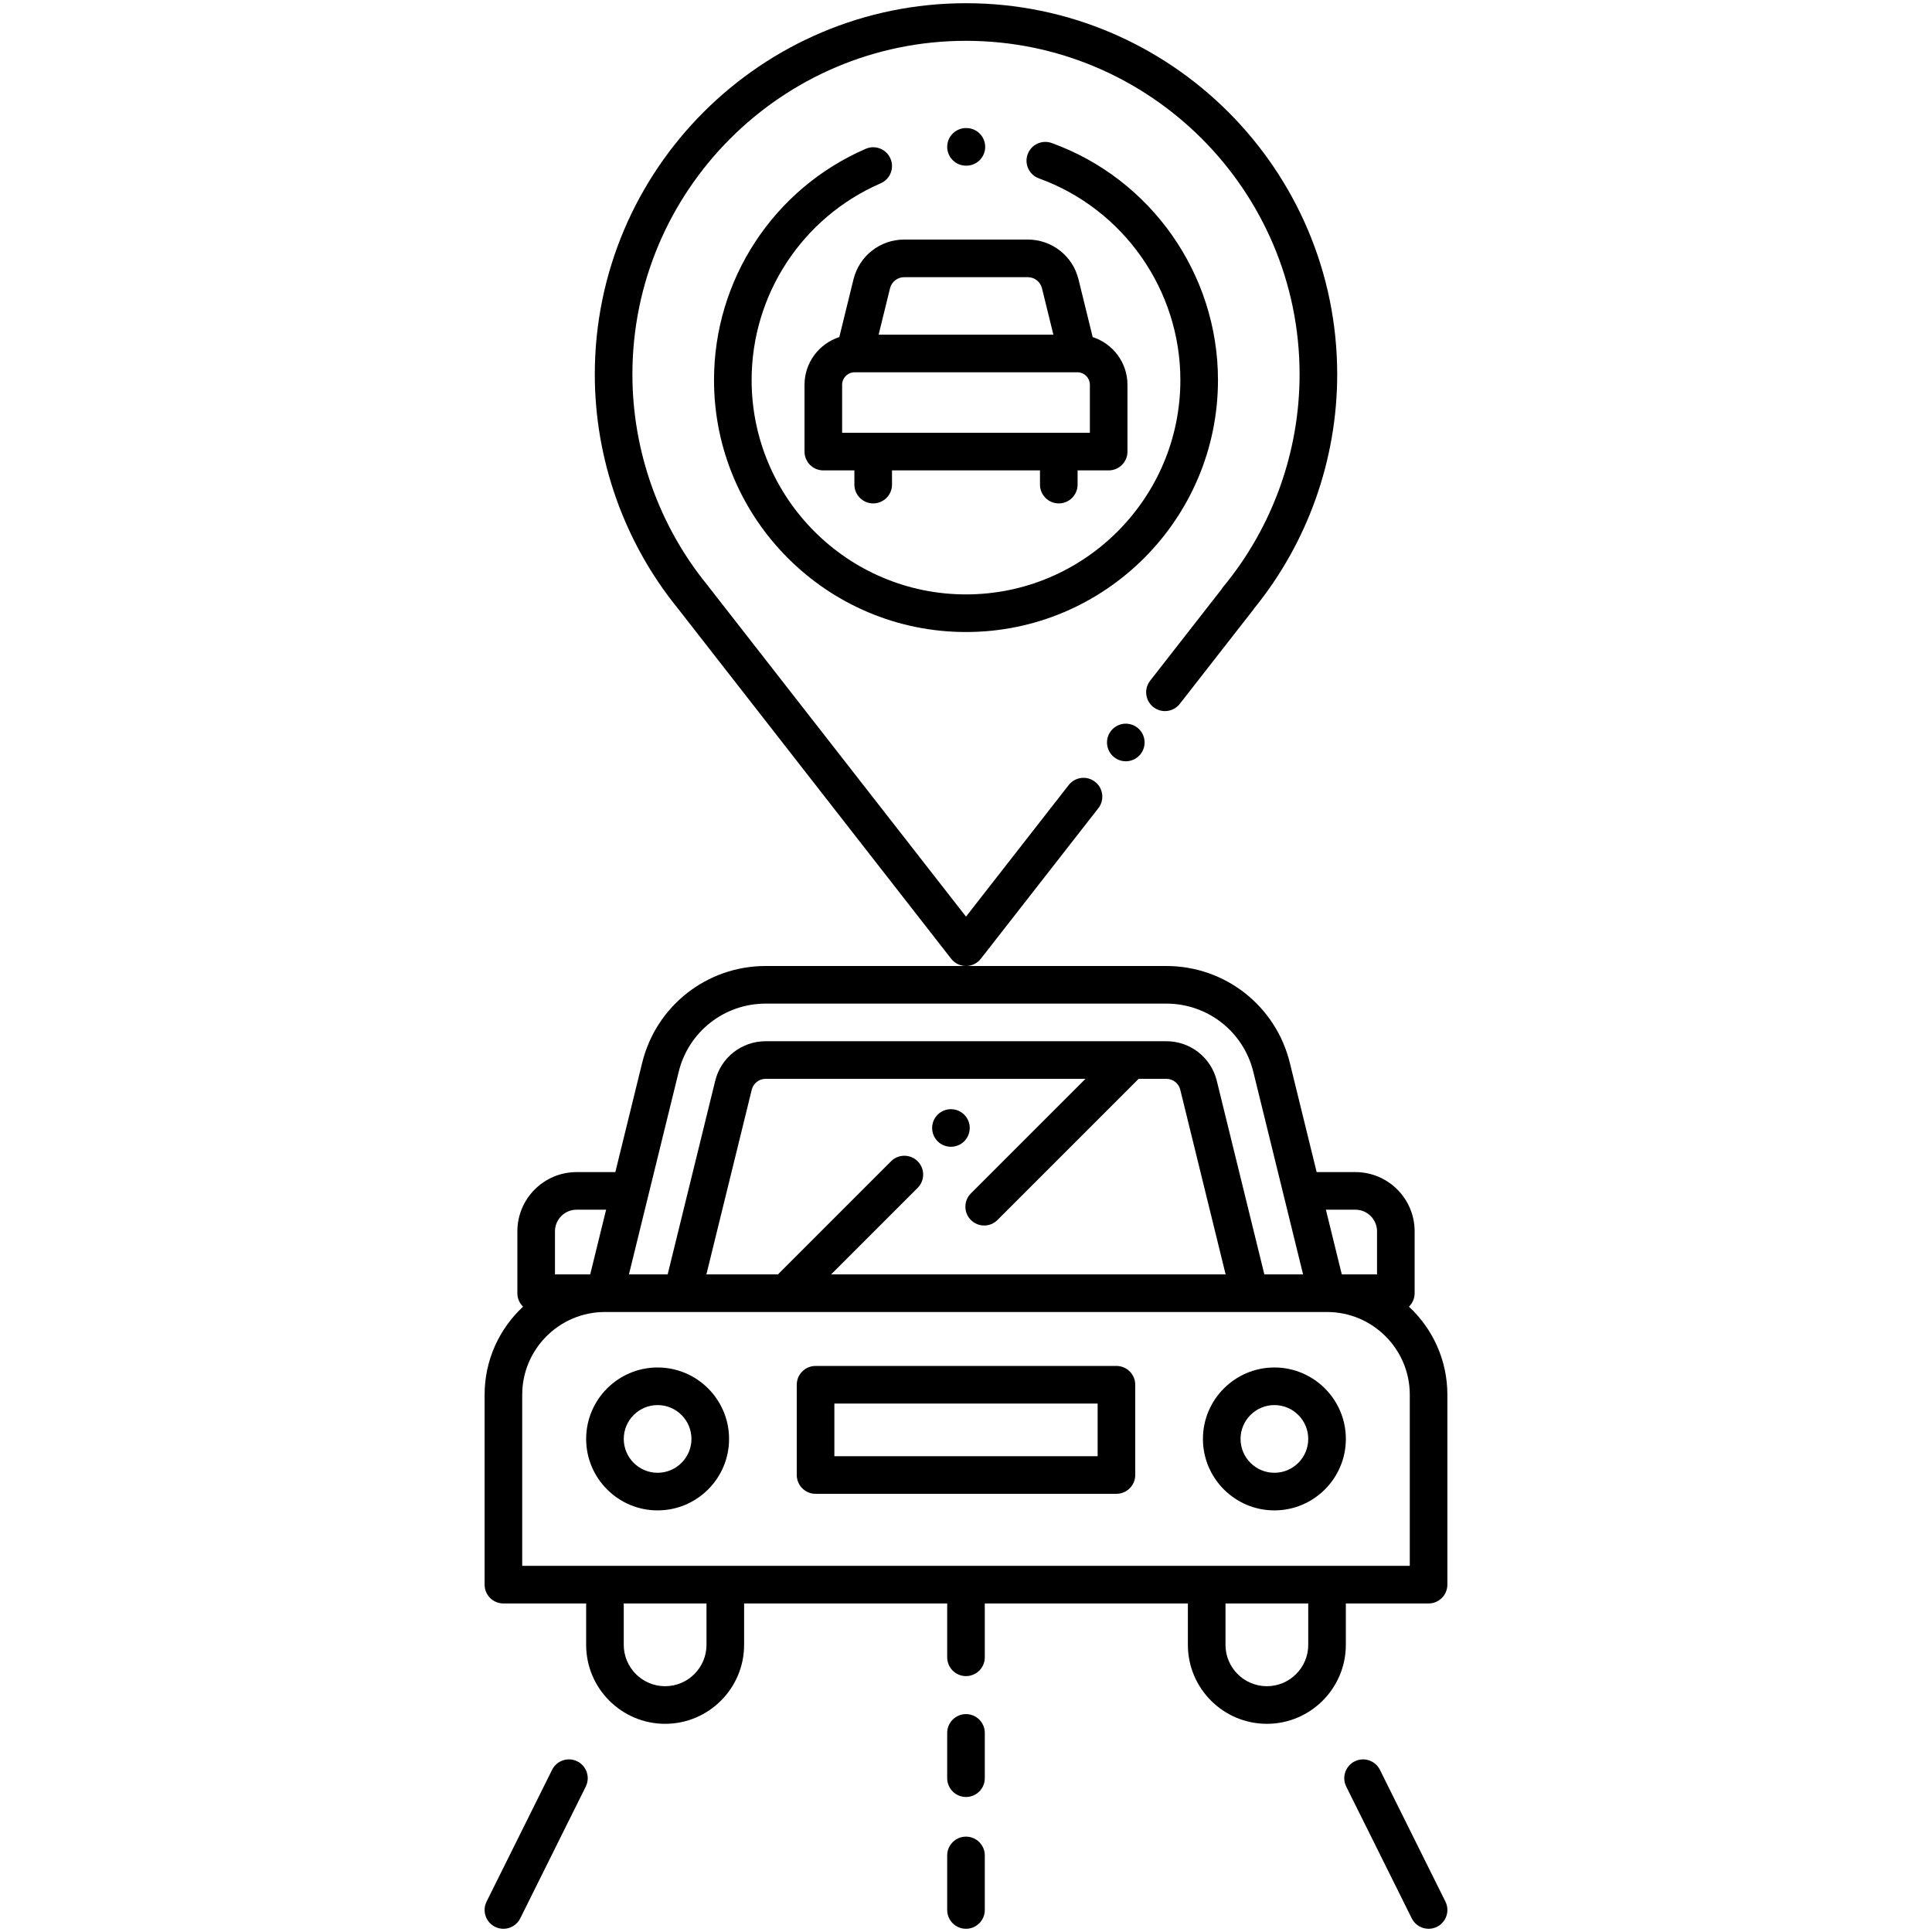 <?xml version="1.0" encoding="utf-8"?>
<!-- Generator: Adobe Illustrator 16.0.0, SVG Export Plug-In . SVG Version: 6.00 Build 0)  -->
<!DOCTYPE svg PUBLIC "-//W3C//DTD SVG 1.1//EN" "http://www.w3.org/Graphics/SVG/1.1/DTD/svg11.dtd">
<svg version="1.1" id="Capa_1" xmlns="http://www.w3.org/2000/svg" xmlns:xlink="http://www.w3.org/1999/xlink" x="0px" y="0px"
	 width="602px" height="602px" viewBox="0 0 602 602" enable-background="new 0 0 602 602" xml:space="preserve">
<g>
	<g>
		<g>
			<path d="M439.018,407.148c1.094-1.064,1.774-2.55,1.774-4.195v-19.285c0-10.174-8.278-18.451-18.452-18.451h-12.076
				l-8.358-34.041C397.54,313.408,381.715,301,363.42,301H238.58c-18.295,0-34.12,12.41-38.484,30.175l-8.361,34.043h-12.076
				c-10.174,0-18.451,8.277-18.451,18.451v19.285c0,1.646,0.682,3.131,1.775,4.196C155.619,414,151,423.766,151,434.594v59.179
				c0,3.235,2.624,5.858,5.859,5.858h25.781v12.892c0,13.569,11.041,24.608,24.609,24.608c13.57,0,24.61-11.039,24.61-24.608
				v-12.892h63.281v16.773c0,3.236,2.623,5.859,5.859,5.859c3.234,0,5.857-2.623,5.857-5.859v-16.773h63.281v12.892
				c0,13.569,11.039,24.608,24.609,24.608s24.609-11.039,24.609-24.608v-12.892h25.78c3.236,0,5.859-2.623,5.859-5.858v-59.179
				C450.999,423.766,446.381,414,439.018,407.148z M422.34,376.937c3.713,0,6.734,3.021,6.734,6.733v13.424h-10.98l-4.951-20.157
				H422.34L422.34,376.937z M211.477,333.972c3.074-12.513,14.219-21.253,27.104-21.253h124.84c12.885,0,24.031,8.74,27.104,21.253
				l15.504,63.122h-12.066l-14.818-60.327c-1.781-7.259-8.247-12.329-15.723-12.329H238.58c-7.475,0-13.941,5.068-15.724,12.329
				l-14.815,60.327h-12.067L211.477,333.972z M285.937,361.84c-2.288-2.287-5.998-2.287-8.287,0l-34.907,34.908
				c-0.111,0.11-0.213,0.229-0.313,0.346h-22.322l14.129-57.53c0.492-2.005,2.278-3.405,4.343-3.405h99.642l-35.701,35.7
				c-2.288,2.288-2.288,5.998,0,8.287c1.146,1.144,2.646,1.716,4.146,1.716c1.498,0,2.998-0.572,4.143-1.716l43.986-43.987h8.627
				c2.064,0,3.852,1.4,4.343,3.406l14.13,57.531H258.97l26.967-26.967C288.226,367.838,288.226,364.129,285.937,361.84z
				 M172.926,383.67c0-3.713,3.021-6.733,6.734-6.733h9.197l-4.951,20.157h-10.98V383.67z M220.141,512.521
				c0,7.107-5.783,12.891-12.891,12.891s-12.891-5.781-12.891-12.891v-12.891h25.781L220.141,512.521L220.141,512.521z
				 M407.641,512.521c0,7.107-5.782,12.891-12.891,12.891c-7.109,0-12.892-5.781-12.892-12.891v-12.891h25.781L407.641,512.521
				L407.641,512.521z M439.281,487.912H162.719v-53.318c0-14.217,11.566-25.781,25.781-25.781h224.961
				c0.011,0,0.021,0.001,0.033,0.001c0.006,0,0.013-0.001,0.019-0.001c14.21,0.008,25.77,11.568,25.77,25.781L439.281,487.912
				L439.281,487.912z"/>
		</g>
	</g>
	<g>
		<g>
			<path d="M347.875,425.621h-93.75c-3.236,0-5.859,2.623-5.859,5.858v28.126c0,3.234,2.623,5.859,5.859,5.859h93.75
				c3.235,0,5.859-2.625,5.859-5.859v-28.126C353.734,428.244,351.11,425.621,347.875,425.621z M342.016,453.746h-82.031V437.34
				h82.031V453.746z"/>
		</g>
	</g>
	<g>
		<g>
			<path d="M300.448,347.324c-1.09-1.09-2.602-1.711-4.143-1.711s-3.053,0.621-4.143,1.711c-1.09,1.096-1.717,2.602-1.717,4.148
				c0,1.541,0.627,3.047,1.717,4.143c1.09,1.09,2.602,1.711,4.143,1.711s3.053-0.621,4.143-1.711
				c1.091-1.096,1.718-2.602,1.718-4.143C302.166,349.926,301.539,348.42,300.448,347.324z"/>
		</g>
	</g>
	<g>
		<g>
			<path d="M204.906,426.098c-12.276,0-22.266,9.988-22.266,22.266s9.989,22.266,22.266,22.266c12.277,0,22.267-9.987,22.267-22.266
				C227.173,436.086,217.184,426.098,204.906,426.098z M204.906,458.91c-5.814,0-10.547-4.732-10.547-10.548
				s4.732-10.547,10.547-10.547c5.816,0,10.547,4.731,10.547,10.547S210.723,458.91,204.906,458.91z"/>
		</g>
	</g>
	<g>
		<g>
			<path d="M397.094,426.098c-12.276,0-22.267,9.988-22.267,22.266s9.989,22.266,22.267,22.266c12.276,0,22.267-9.987,22.267-22.266
				C419.36,436.086,409.37,426.098,397.094,426.098z M397.094,458.91c-5.815,0-10.548-4.732-10.548-10.548
				s4.731-10.547,10.548-10.547c5.814,0,10.547,4.731,10.547,10.547S402.909,458.91,397.094,458.91z"/>
		</g>
	</g>
	<g>
		<g>
			<path d="M179.883,548.826c-2.898-1.438-6.415-0.259-7.855,2.639l-20.414,41.066c-1.439,2.896-0.259,6.414,2.639,7.854
				c0.838,0.418,1.728,0.615,2.604,0.615c2.154,0,4.228-1.193,5.251-3.252l20.414-41.065
				C183.961,553.783,182.78,550.268,179.883,548.826z"/>
		</g>
	</g>
	<g>
		<g>
			<path d="M450.386,592.53l-20.413-41.065c-1.439-2.896-4.957-4.077-7.854-2.639c-2.898,1.441-4.079,4.957-2.64,7.855
				l20.414,41.064c1.024,2.061,3.099,3.254,5.252,3.254c0.875,0,1.767-0.199,2.604-0.615
				C450.646,598.945,451.827,595.429,450.386,592.53z"/>
		</g>
	</g>
	<g>
		<g>
			<path d="M300.999,572.287c-3.235,0-5.859,2.623-5.859,5.859v16.992c0,3.236,2.624,5.859,5.859,5.859
				c3.236,0,5.859-2.623,5.859-5.859v-16.992C306.858,574.91,304.235,572.287,300.999,572.287z"/>
		</g>
	</g>
	<g>
		<g>
			<path d="M300.999,534.104c-3.235,0-5.859,2.623-5.859,5.858v14.111c0,3.235,2.624,5.858,5.859,5.858
				c3.236,0,5.859-2.623,5.859-5.858v-14.111C306.858,536.729,304.235,534.104,300.999,534.104z"/>
		</g>
	</g>
	<g>
		<path d="M301,1c-63.777,0-115.664,51.887-115.664,115.664c0,26.453,9.158,52.299,25.795,72.811
			c0.029,0.037,0.057,0.076,0.086,0.113l85.162,109.156c1.111,1.424,2.815,2.256,4.62,2.256c0,0,0,0,0.001,0
			c1.805,0,3.508-0.832,4.619-2.254l36.616-46.912c1.99-2.551,1.537-6.233-1.014-8.225c-2.553-1.991-6.234-1.537-8.225,1.014
			l-31.996,40.993L220.623,182.59c-0.076-0.104-0.154-0.208-0.235-0.309c-15.048-18.46-23.333-41.763-23.333-65.617
			c0-57.315,46.629-103.945,103.945-103.945c57.315,0,103.945,46.63,103.945,103.945c0,24.11-8.441,47.606-23.771,66.16
			c-0.201,0.242-0.379,0.498-0.537,0.765l-22.26,28.521c-1.991,2.551-1.538,6.232,1.013,8.224c2.551,1.991,6.233,1.537,8.225-1.014
			l22.76-29.157c0.129-0.165,0.248-0.336,0.357-0.512c16.729-20.548,25.932-46.433,25.932-72.986C416.664,52.887,364.777,1,301,1z"
			/>
		<path d="M350.792,225.491c-1.541,0-3.054,0.627-4.143,1.717c-1.09,1.09-1.718,2.602-1.718,4.143s0.627,3.053,1.718,4.143
			c1.089,1.09,2.602,1.717,4.143,1.717s3.054-0.627,4.144-1.717c1.09-1.09,1.717-2.602,1.717-4.143s-0.627-3.053-1.717-4.143
			S352.333,225.491,350.792,225.491z"/>
		<path d="M269.75,46.369c-28.713,12.469-47.266,40.75-47.266,72.049c0,43.294,35.223,78.516,78.516,78.516
			c43.294,0,78.516-35.222,78.516-78.516c0-32.966-20.817-62.645-51.805-73.854c-3.043-1.101-6.402,0.475-7.502,3.517
			c-1.103,3.043,0.474,6.403,3.517,7.503c26.36,9.536,44.071,34.786,44.071,62.833c0,36.832-29.965,66.797-66.797,66.797
			c-36.831,0-66.797-29.965-66.797-66.797c0-26.629,15.785-50.691,40.215-61.3c2.968-1.289,4.33-4.74,3.041-7.709
			C276.17,46.44,272.717,45.08,269.75,46.369z"/>
		<path d="M301.121,51.621c3.235,0,5.858-2.623,5.858-5.859c0-3.236-2.623-5.859-5.858-5.859H301c-3.236,0-5.859,2.624-5.859,5.859
			c0,3.236,2.623,5.859,5.859,5.859H301.121z"/>
		<path d="M265.943,87.041l-4.421,17.996c-6.281,2.024-10.839,7.922-10.839,14.868v20.809c0,3.236,2.623,5.859,5.859,5.859h9.682
			V151c0,3.236,2.624,5.859,5.859,5.859c3.236,0,5.859-2.623,5.859-5.859v-4.429h46.111V151c0,3.236,2.625,5.859,5.859,5.859
			c3.235,0,5.858-2.623,5.858-5.859v-4.429h9.684c3.234,0,5.858-2.624,5.858-5.859v-20.809c0-6.946-4.558-12.844-10.839-14.868
			l-4.421-17.996c-1.792-7.297-8.291-12.393-15.804-12.393h-38.506C274.234,74.647,267.735,79.744,265.943,87.041z M335.66,116.003
			L335.66,116.003c0.011,0,0.021,0.001,0.032,0.001c0.007,0,0.011-0.001,0.017-0.001c2.145,0.006,3.889,1.752,3.889,3.899v14.949
			h-77.195v-14.949c0-2.15,1.749-3.899,3.898-3.899H335.66z M320.252,86.367c2.104,0,3.923,1.426,4.424,3.469l3.551,14.45h-54.453
			l3.55-14.45c0.501-2.042,2.321-3.469,4.425-3.469H320.252z"/>
	</g>
</g>
</svg>
